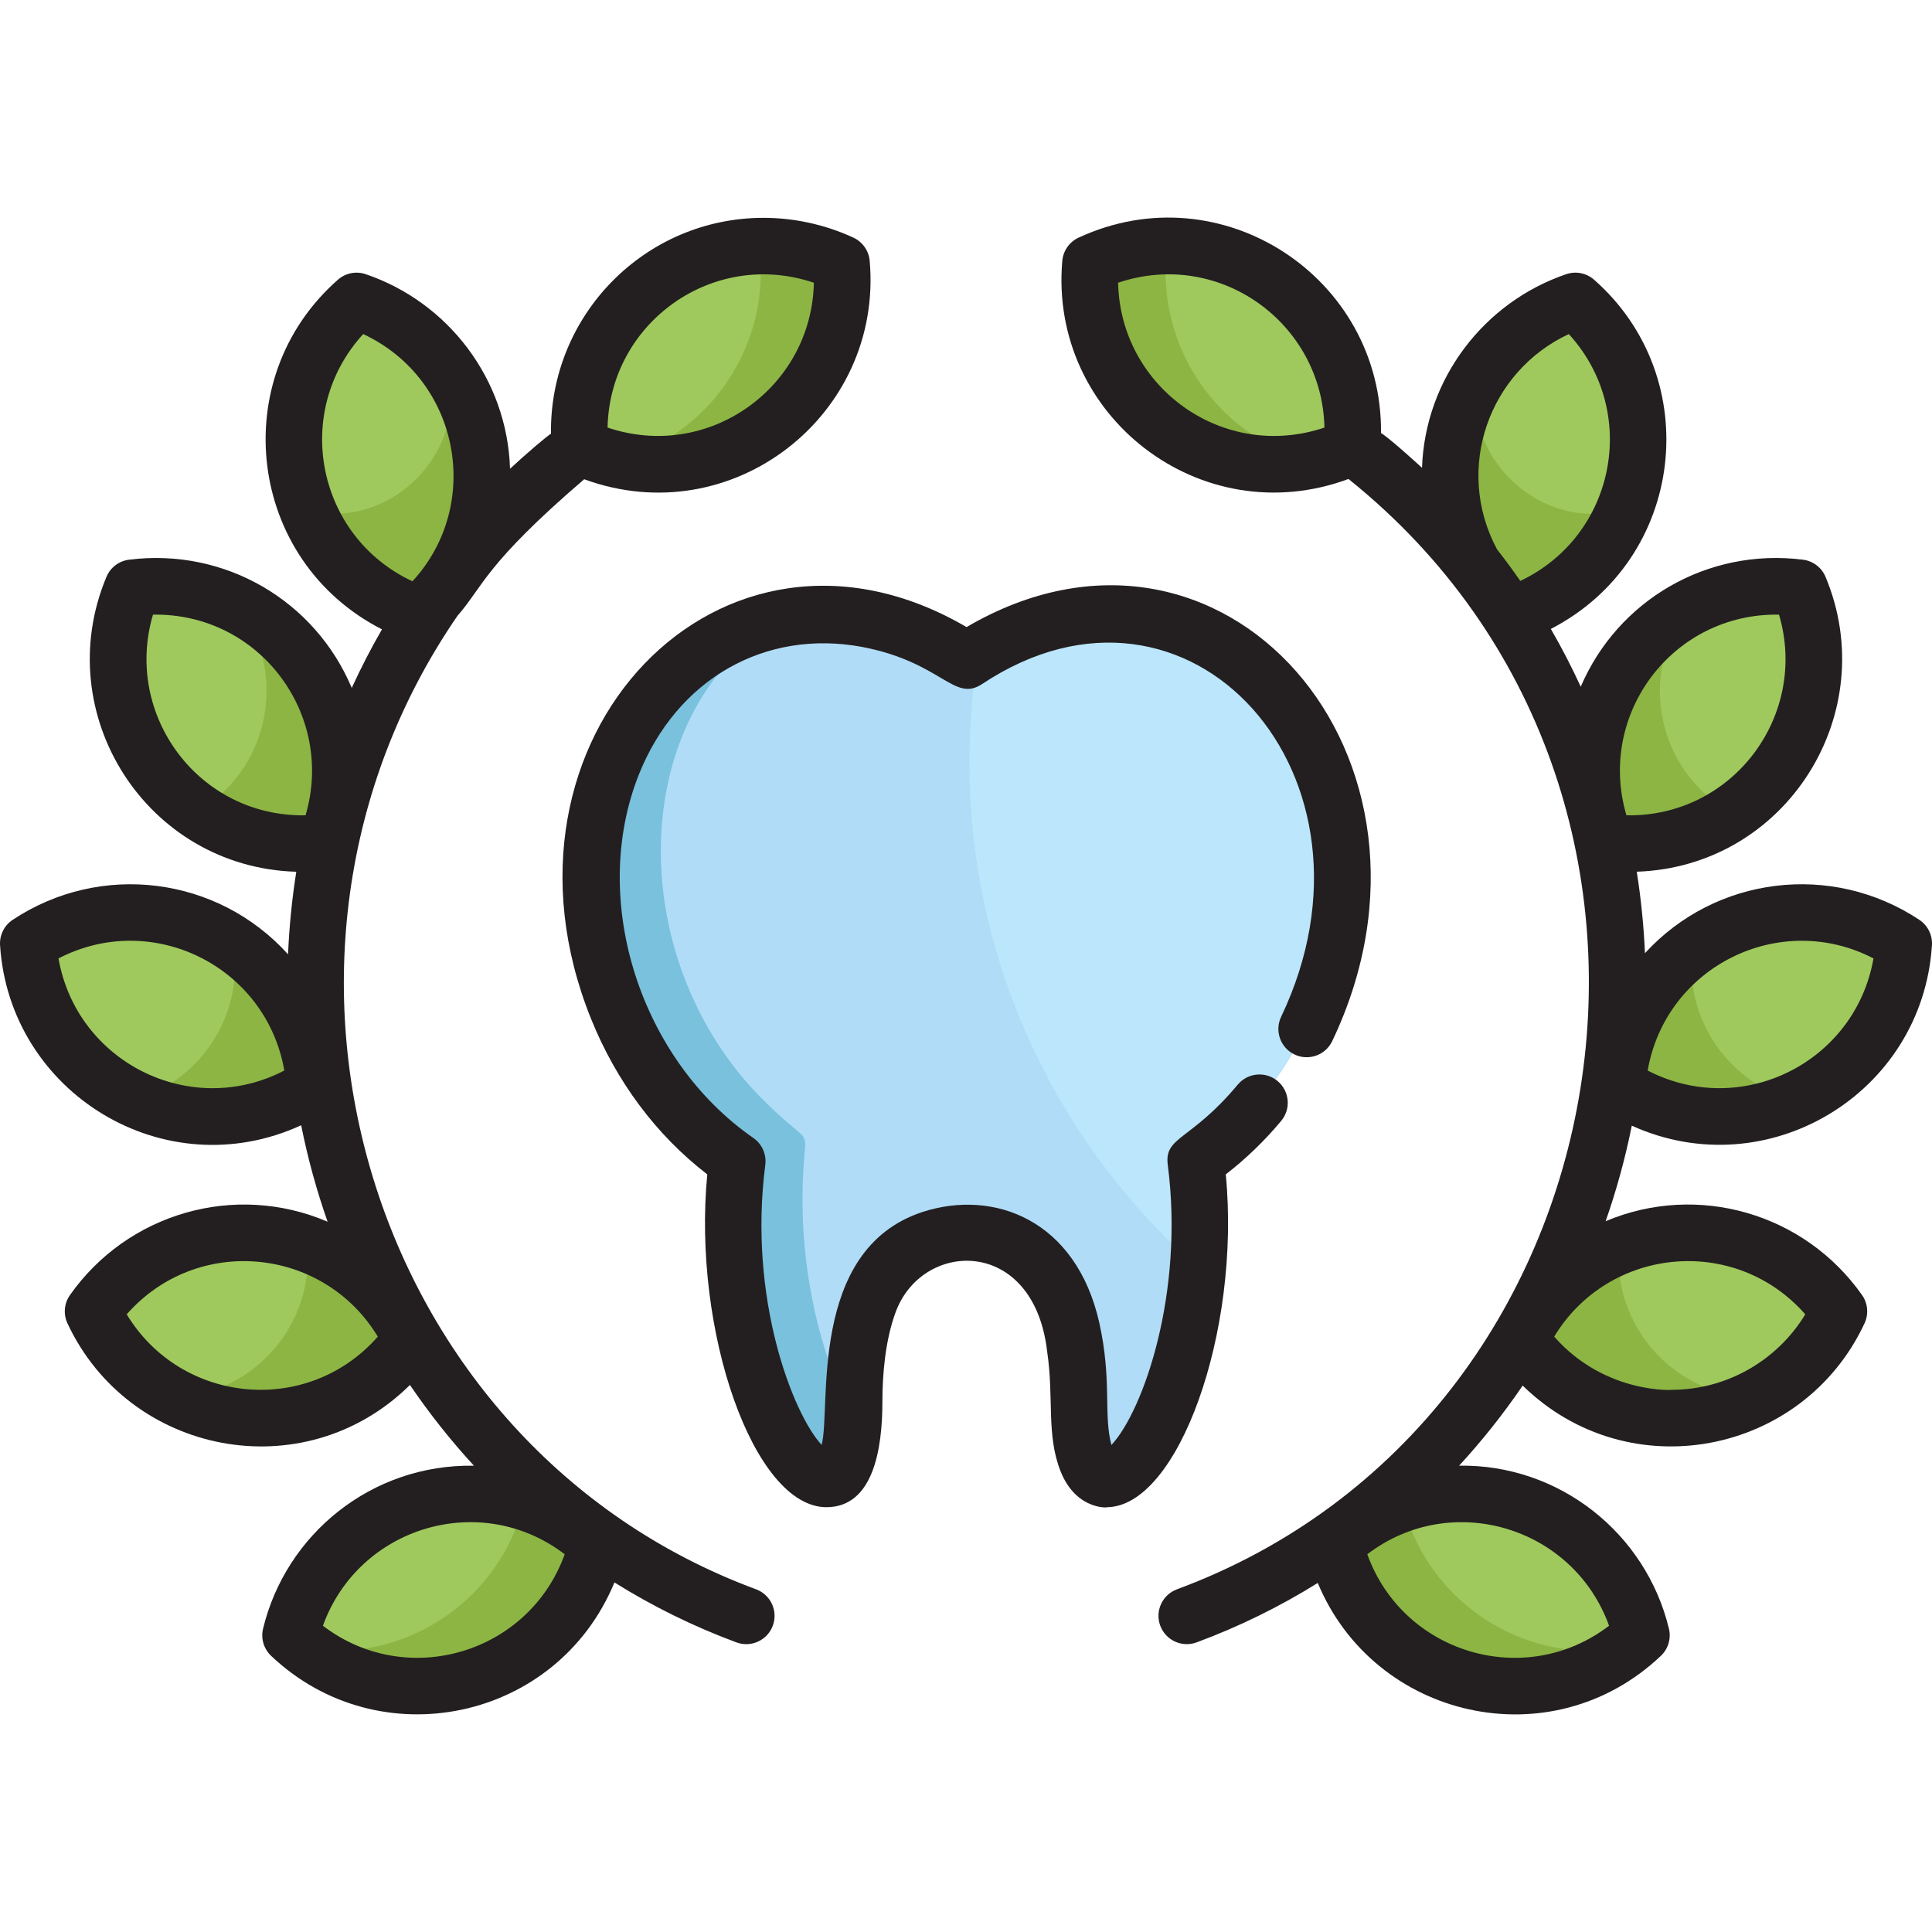 <?xml version="1.0" encoding="iso-8859-1"?>
<!-- Generator: Adobe Illustrator 19.0.0, SVG Export Plug-In . SVG Version: 6.00 Build 0)  -->
<svg xmlns="http://www.w3.org/2000/svg" xmlns:xlink="http://www.w3.org/1999/xlink" version="1.1" id="Layer_1" x="0px" y="0px" viewBox="0 0 512 512" style="enable-background:new 0 0 512 512;" xml:space="preserve">
<path style="fill:#B0DCF7;" d="M293.706,162.733L293.706,162.733l-2.74-0.006l0,0c-10.608,0-25.343,5.106-35.871,12.081  c-20.012-13.227-38.083-12.081-35.872-12.081c-73.251,0-85.092,103.313-25.001,145.039c-8.013,61.673,31.024,114.914,31.024,63.886  c0-17.839,3.825-38.336,20.909-43.405c0.003-0.003,0.005-0.001,0.008-0.004c5.947-1.788,11.674-1.858,17.864,0  c0,0.002,0.004,0.002,0.006,0.004c17.021,4.988,20.909,25.601,20.909,43.405c0,50.752,39.086-1.754,31.025-63.886  C379.3,263.842,360.194,162.733,293.706,162.733z"/>
<path style="fill:#BBE6FC;" d="M290.965,162.727L290.965,162.727c-9.654,0-22.877,4.338-31.548,9.43  c-10.244,60.743,11.212,122.039,57.213,163.082c0.655-9.138,0.597-17.754-0.664-27.474  C377.36,265.187,363.109,162.093,290.965,162.727z"/>
<path style="fill:#9FC95D;" d="M422.546,224.037c0.346,0.828,1.107,1.406,1.997,1.518c39.646,5.009,69.125-34.766,53.975-70.991  c-0.577-1.375-1.622-1.923-8.455-1.923C432.866,152.641,408.509,190.464,422.546,224.037z"/>
<path style="fill:#8CB543;" d="M451.771,155.963c-27.095,10.208-40.479,41.155-29.225,68.073c0.346,0.828,1.107,1.406,1.997,1.518  c12.316,1.556,25.421-1.299,36.352-9.106C437.245,205.14,432.643,173.611,451.771,155.963z"/>
<path style="fill:#9FC95D;" d="M505.269,247.855c-33.122-21.96-77.36,0.291-79.875,39.655c-0.059,0.894,0.367,1.751,1.115,2.248  c33.139,21.964,77.365-0.29,79.875-39.658C506.44,249.206,506.016,248.349,505.269,247.855z"/>
<path style="fill:#8CB543;" d="M449.31,247.196c-13.838,8.745-22.86,23.762-23.916,40.315c-0.059,0.894,0.367,1.751,1.115,2.248  c15.686,10.397,35.75,11.493,52.485,2.665C458.115,288.9,444.137,268.276,449.31,247.196z"/>
<path style="fill:#9FC95D;" d="M399.9,354.063c-0.377,0.812-0.292,1.765,0.223,2.499c23.341,33.178,72.473,27.221,88.827-7.889  c0.38-0.812,0.295-1.765-0.221-2.499C465.826,313.632,416.574,318.282,399.9,354.063z"/>
<path style="fill:#8CB543;" d="M429.486,327.218c-12.881,4.564-23.675,14.162-29.586,26.845c-0.377,0.812-0.292,1.765,0.223,2.499  c15.903,22.605,46.851,28.749,70.19,13.551C445.724,373.065,425.35,351.562,429.486,327.218z"/>
<path style="fill:#9FC95D;" d="M398.496,164.478c0.68,0.6,1.627,0.778,2.459,0.491c37.515-12.758,47.116-61.355,17.428-87.457  c-0.673-0.593-1.612-0.779-2.459-0.491C378.476,89.76,368.752,138.323,398.496,164.478z"/>
<path style="fill:#8CB543;" d="M393.389,92.313c-18.665,21.767-15.71,53.859,5.107,72.165c0.68,0.6,1.627,0.778,2.459,0.491  c14.63-4.974,26.143-16.289,31.561-30.46C406.825,143.145,382.795,117.33,393.389,92.313z"/>
<path style="fill:#9FC95D;" d="M359.934,118.373c3.429-39.092-36.735-68.041-72.984-51.246c-0.813,0.377-1.363,1.16-1.442,2.054  c-3.472,39.516,37.119,67.869,72.983,51.245C359.306,120.048,359.855,119.265,359.934,118.373z"/>
<path style="fill:#8CB543;" d="M309.864,62.355c-8.008-0.198-15.949,1.545-22.915,4.772c-0.813,0.377-1.363,1.16-1.442,2.054  c-3.155,35.914,30.86,64.415,66.147,53.819C322.998,118.108,304.378,90.504,309.864,62.355z"/>
<path style="fill:#9FC95D;" d="M351.171,407.752c-0.651,0.618-0.921,1.536-0.712,2.406c9.312,38.505,56.77,52.542,85.522,25.274  c0.649-0.618,0.922-1.536,0.711-2.406C427.411,394.635,379.975,380.446,351.171,407.752z"/>
<path style="fill:#8CB543;" d="M371.613,398.055c-0.226-0.942,0.117-1.904,0.786-2.473c-7.864,2.262-15.134,6.393-21.228,12.17  c-0.651,0.618-0.921,1.536-0.712,2.406c9.24,38.208,56.526,52.665,85.448,25.341C407.769,443.601,378.495,426.509,371.613,398.055z"/>
<path style="fill:#7AC1DD;" d="M212.786,323.7c-0.988-30.659,5.85-15.789-10.574-32.249c-37.815-37.679-36.25-104.709,6.068-128.07  c-63.218,9.431-71.138,104.751-14.058,144.385c-7.909,60.867,30.032,113.579,31.003,65.765  C221.028,366.215,213.9,348.198,212.786,323.7z"/>
<path style="fill:#9FC95D;" d="M87.971,224.037c-0.346,0.828-1.107,1.406-1.997,1.518c-39.646,5.009-69.125-34.766-53.975-70.991  c0.577-1.375,1.622-1.923,8.455-1.923C77.651,152.641,102.008,190.464,87.971,224.037z"/>
<path style="fill:#8CB543;" d="M58.746,155.963c27.095,10.208,40.479,41.155,29.225,68.073c-0.346,0.828-1.107,1.406-1.997,1.518  c-12.316,1.556-25.421-1.299-36.352-9.106C73.272,205.14,77.874,173.611,58.746,155.963z"/>
<path style="fill:#9FC95D;" d="M5.248,247.855c33.122-21.96,77.36,0.291,79.875,39.655c0.059,0.894-0.367,1.751-1.115,2.248  C50.87,311.722,6.644,289.468,4.134,250.1C4.077,249.206,4.5,248.349,5.248,247.855z"/>
<path style="fill:#8CB543;" d="M61.207,247.196c13.838,8.745,22.86,23.762,23.916,40.315c0.059,0.894-0.367,1.751-1.115,2.248  c-15.686,10.397-35.75,11.493-52.485,2.665C52.402,288.9,66.38,268.276,61.207,247.196z"/>
<path style="fill:#9FC95D;" d="M110.616,354.063c0.377,0.812,0.292,1.765-0.223,2.499c-23.341,33.178-72.473,27.221-88.827-7.889  c-0.38-0.812-0.295-1.765,0.221-2.499C44.691,313.632,93.943,318.282,110.616,354.063z"/>
<path style="fill:#8CB543;" d="M81.031,327.218c12.881,4.564,23.675,14.162,29.586,26.845c0.377,0.812,0.292,1.765-0.223,2.499  c-15.903,22.605-46.851,28.749-70.19,13.551C64.793,373.065,85.166,351.562,81.031,327.218z"/>
<path style="fill:#9FC95D;" d="M112.021,164.478c-0.68,0.6-1.627,0.778-2.459,0.491c-37.515-12.758-47.116-61.355-17.428-87.457  c0.673-0.593,1.612-0.779,2.459-0.491C132.041,89.76,141.765,138.323,112.021,164.478z"/>
<path style="fill:#8CB543;" d="M117.128,92.313c18.665,21.767,15.71,53.859-5.107,72.165c-0.68,0.6-1.627,0.778-2.459,0.491  c-14.63-4.974-26.143-16.289-31.561-30.46C103.692,143.145,127.722,117.33,117.128,92.313z"/>
<path style="fill:#9FC95D;" d="M150.583,118.373c-3.429-39.092,36.735-68.041,72.984-51.246c0.813,0.377,1.363,1.16,1.442,2.054  c3.472,39.516-37.119,67.869-72.983,51.245C151.211,120.048,150.662,119.265,150.583,118.373z"/>
<path style="fill:#8CB543;" d="M200.653,62.355c8.008-0.198,15.949,1.545,22.915,4.772c0.813,0.377,1.363,1.16,1.442,2.054  c3.155,35.914-30.86,64.415-66.147,53.819C187.518,118.108,206.139,90.504,200.653,62.355z"/>
<path style="fill:#9FC95D;" d="M159.346,407.752c0.651,0.618,0.921,1.536,0.712,2.406c-9.312,38.505-56.77,52.542-85.522,25.274  c-0.649-0.618-0.922-1.536-0.711-2.406C83.106,394.635,130.542,380.446,159.346,407.752z"/>
<path style="fill:#8CB543;" d="M138.904,398.055c0.226-0.942-0.117-1.904-0.786-2.473c7.864,2.262,15.134,6.393,21.228,12.17  c0.651,0.618,0.921,1.536,0.712,2.406c-9.24,38.208-56.526,52.665-85.448,25.341C102.748,443.601,132.022,426.509,138.904,398.055z"/>
<g>
	<path style="fill:#231F20;" d="M324.845,311.218c5.328-4.109,10.253-8.86,14.683-14.168c2.653-3.18,2.227-7.909-0.953-10.562   c-3.182-2.653-7.91-2.227-10.562,0.953c-12.498,14.978-19.526,13.684-18.542,21.263c4.415,33.981-6.487,65.181-14.933,74.233   c-2.165-8.094,0.196-17.031-3.218-32.411c-6.137-27.228-27.903-35.526-46.934-29.314c-30.435,10.093-24.076,52.098-26.641,61.715   c-7.532-8.144-19.54-38.608-14.936-74.225c0.36-2.779-0.86-5.528-3.164-7.126c-29.721-20.601-43.596-62.621-30.411-96.141h-0.001   c10.181-25.644,33.669-38.713,59.125-34.014c21.284,4.027,24.381,14.852,31.93,9.84c55.023-36.494,109.597,24.585,79.227,88.191   c-1.783,3.738-0.198,8.214,3.539,9.997c3.738,1.782,8.215,0.199,9.997-3.539c35.854-75.21-28.984-149.469-96.91-109.725   c-65.006-38.034-129.468,29.397-99.53,103.757c6.728,16.711,17.335,30.895,30.824,41.281   c-3.988,41.437,12.268,88.182,31.567,88.199c12.465,0,14.839-15.499,14.839-27.907c0-7.529,0.822-16.317,3.376-23.401   c6.832-19.616,36.798-20.679,40.301,10.134c1.809,12.173-0.275,21.942,3.513,31.583c4.335,11.031,13.714,9.589,12.247,9.591   C312.171,399.403,328.873,353.05,324.845,311.218z"/>
	<path style="fill:#231F20;" d="M511.984,250.491c0.171-2.679-1.102-5.244-3.34-6.728c-23.265-15.422-54.044-11.538-72.713,8.838   c-0.321-7.285-1.05-14.489-2.175-21.587c39.817-1.374,65.084-42.158,50.031-78.143c-1.036-2.477-3.316-4.211-5.981-4.547   c-25.318-3.186-49.068,10.724-58.892,33.659c-2.408-5.226-5.044-10.339-7.926-15.313c35.611-18.345,41.12-66.462,11.458-92.543   c-2.017-1.773-4.825-2.335-7.367-1.469c-21.735,7.395-37.386,27.626-38.234,51.313c-1.651-1.531-8.979-8.144-10.864-9.209   c0.414-41.231-42.289-69.328-80.145-51.783c-2.436,1.129-4.081,3.473-4.316,6.148c-3.599,41.001,36.684,72.324,75.86,57.805   c0.075,0.065,0.145,0.136,0.224,0.199c103.238,83.057,75.226,249.318-45.697,294.052c-3.884,1.438-5.868,5.751-4.431,9.635   c1.437,3.882,5.748,5.868,9.635,4.431c11.33-4.191,22.064-9.491,32.112-15.748c15.004,36.069,61.861,46.877,90.931,19.309   c1.948-1.848,2.76-4.595,2.129-7.204c-6.124-25.324-29.1-43.595-55.6-43.188c6.118-6.647,11.749-13.741,16.843-21.223   c28.053,27.455,74.306,18.461,90.598-16.512c1.134-2.434,0.88-5.287-0.665-7.482c-15.227-21.635-43.477-29.887-67.951-19.574   c2.88-8.216,5.202-16.671,6.935-25.31C468.296,314.572,509.47,289.906,511.984,250.491z M471.457,162.885   c7.875,26.643-12.174,53.691-40.432,53.184C423.135,189.375,443.193,162.426,471.457,162.885z M296.312,74.925   c26.886-9.062,54.087,10.723,54.675,38.386C324.198,122.344,296.9,102.706,296.312,74.925z M478.418,348.309   c-7.321,12.084-20.619,20.011-35.49,20.011c1.181,0-17.42,1.417-31.055-14.098C426.307,330.396,459.797,327.127,478.418,348.309z    M496.49,253.987c-4.799,27.56-34.957,42.619-59.84,29.716C441.469,256.045,471.691,241.126,496.49,253.987z M415.749,88.531   c18.836,20.6,12.387,53.467-12.852,65.416c-1.979-2.849-4.04-5.646-6.183-8.386C385.321,124.187,394.556,98.424,415.749,88.531z    M426.419,430.841c-22.286,17.031-54.599,7.343-64.071-18.945C384.629,394.867,416.949,404.56,426.419,430.841z"/>
	<path style="fill:#231F20;" d="M200.37,421.184C97.803,383.24,58.637,254.333,121.216,163.222   c6.874-7.869,7.283-13.641,33.601-36.216c39.209,14.367,79.249-16.994,75.662-57.878c-0.235-2.675-1.882-5.02-4.316-6.149   c-7.412-3.435-15.649-5.25-23.824-5.25c-31.41,0-56.728,25.79-56.323,57.198c-1.083,0.671-6.315,5.073-10.852,9.296   c-0.74-23.659-16.31-44.103-38.246-51.565c-2.545-0.866-5.352-0.305-7.367,1.469c-29.847,26.244-23.963,74.494,11.677,92.657   c-2.915,5.04-5.58,10.222-8.009,15.518c-9.741-23.121-33.59-37.179-59.029-33.977c-2.664,0.336-4.944,2.07-5.98,4.547   c-15.195,36.331,10.586,76.971,50.311,78.151c-1.141,7.192-1.871,14.494-2.186,21.878c-18.7-20.699-49.664-24.592-72.98-9.137   c-2.238,1.482-3.511,4.048-3.34,6.728c2.496,39.128,43.568,64.355,79.797,47.713c1.745,8.727,4.091,17.269,7.007,25.563   c-24.606-10.549-53.022-2.241-68.278,19.435c-1.545,2.195-1.799,5.049-0.665,7.482c16.227,34.836,62.606,44.141,90.766,16.346   c5.125,7.546,10.794,14.697,16.96,21.394c-27.18-0.46-49.843,18.192-55.886,43.182c-0.631,2.609,0.181,5.356,2.129,7.204   c28.7,27.216,75.822,17.282,90.988-19.45c10.111,6.317,20.921,11.666,32.335,15.889c3.886,1.437,8.198-0.549,9.635-4.431   C206.238,426.935,204.254,422.621,200.37,421.184z M215.687,74.925c-0.592,27.836-27.938,47.395-54.676,38.386   C161.602,85.524,188.897,65.898,215.687,74.925z M40.542,162.885c28.458-0.45,48.261,26.699,40.432,53.184   C52.657,216.568,32.688,189.462,40.542,162.885z M33.581,348.309c18.582-21.135,52.08-17.963,66.546,5.913   C81.551,375.359,48.042,372.182,33.581,348.309z M109.305,154.049c-25.365-11.84-31.968-44.834-13.056-65.518   C121.832,100.474,128.075,133.675,109.305,154.049z M15.508,253.987c24.82-12.871,55.019,2.046,59.841,29.716   C50.409,296.636,20.296,281.478,15.508,253.987z M85.579,430.841c9.457-26.241,41.753-36.002,64.07-18.945   C140.148,438.266,107.796,447.817,85.579,430.841z"/>
</g>
<g>
</g>
<g>
</g>
<g>
</g>
<g>
</g>
<g>
</g>
<g>
</g>
<g>
</g>
<g>
</g>
<g>
</g>
<g>
</g>
<g>
</g>
<g>
</g>
<g>
</g>
<g>
</g>
<g>
</g>
</svg>
